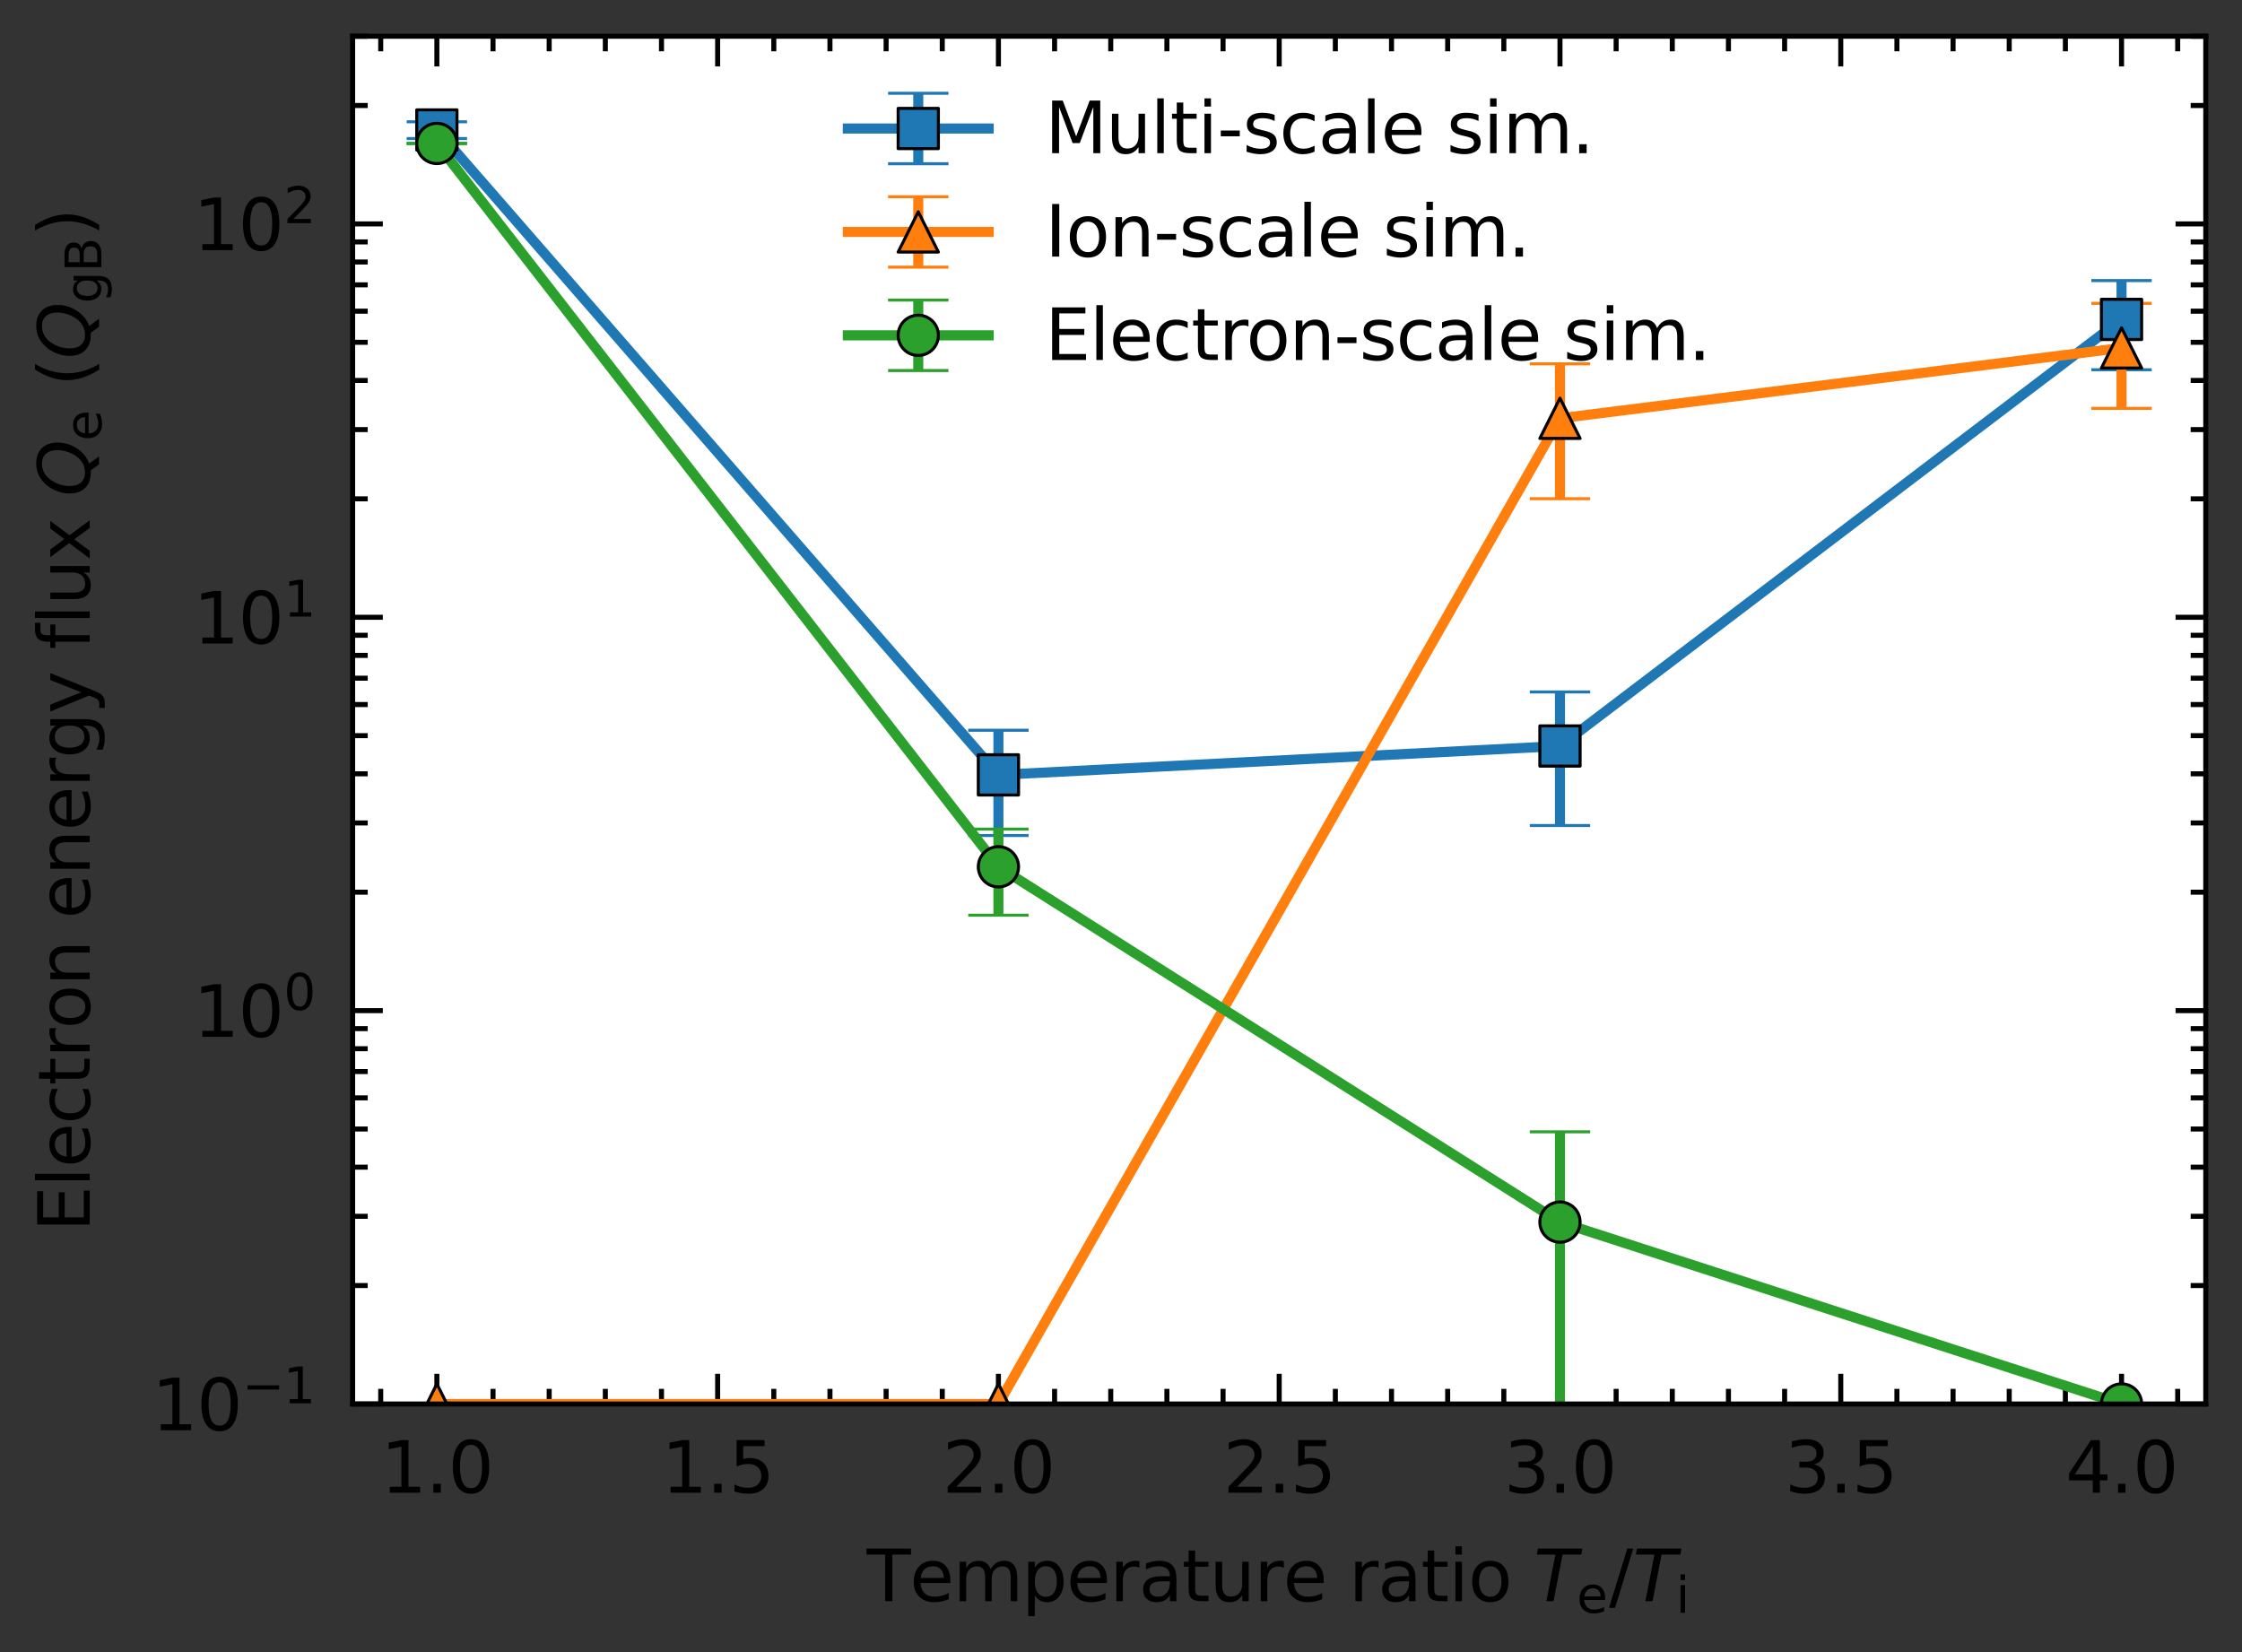 <?xml version="1.0" encoding="utf-8" standalone="no"?>
<!DOCTYPE svg PUBLIC "-//W3C//DTD SVG 1.1//EN"
  "http://www.w3.org/Graphics/SVG/1.1/DTD/svg11.dtd">
<svg xmlns:xlink="http://www.w3.org/1999/xlink" width="222.78pt" height="164.165pt" viewBox="0 0 222.78 164.165" xmlns="http://www.w3.org/2000/svg" version="1.1">
 <rect x="0" y="0" width="222.78" height="164.165" fill="#333333" stroke="none"/>
 <defs>
  <style type="text/css">*{stroke-linejoin: round; stroke-linecap: butt}</style>
 </defs>
 <g id="figure_1">
  <g id="patch_1">
   <path d="M 0 164.165 
L 222.78 164.165 
L 222.78 0 
L 0 0 
L 0 164.165 
z
" style="fill: none"/>
  </g>
  <g id="axes_1">
   <g id="patch_2">
    <path d="M 35.04 139.5 
L 219.18 139.5 
L 219.18 3.6 
L 35.04 3.6 
z
" style="fill: #ffffff"/>
   </g>
   <g id="matplotlib.axis_1">
    <g id="xtick_1">
     <g id="line2d_1">
      <defs>
       <path id="m527b8955ba" d="M 0 0 
L 0 -3 
" style="stroke: #000000; stroke-width: 0.5"/>
      </defs>
      <g>
       <use xlink:href="#m527b8955ba" x="43.41" y="139.5" style="stroke: #000000; stroke-width: 0.5"/>
      </g>
     </g>
     <g id="line2d_2">
      <defs>
       <path id="ma18ec9cc09" d="M 0 0 
L 0 3 
" style="stroke: #000000; stroke-width: 0.5"/>
      </defs>
      <g>
       <use xlink:href="#ma18ec9cc09" x="43.41" y="3.6" style="stroke: #000000; stroke-width: 0.5"/>
      </g>
     </g>
     <g id="text_1">
      <!-- 1.0 -->
      <g transform="translate(37.844 148.319)scale(0.07 -0.07)">
       <defs>
        <path id="DejaVuSans-31" d="M 794 531 
L 1825 531 
L 1825 4091 
L 703 3866 
L 703 4441 
L 1819 4666 
L 2450 4666 
L 2450 531 
L 3481 531 
L 3481 0 
L 794 0 
L 794 531 
z
" transform="scale(0.016)"/>
        <path id="DejaVuSans-2e" d="M 684 794 
L 1344 794 
L 1344 0 
L 684 0 
L 684 794 
z
" transform="scale(0.016)"/>
        <path id="DejaVuSans-30" d="M 2034 4250 
Q 1547 4250 1301 3770 
Q 1056 3291 1056 2328 
Q 1056 1369 1301 889 
Q 1547 409 2034 409 
Q 2525 409 2770 889 
Q 3016 1369 3016 2328 
Q 3016 3291 2770 3770 
Q 2525 4250 2034 4250 
z
M 2034 4750 
Q 2819 4750 3233 4129 
Q 3647 3509 3647 2328 
Q 3647 1150 3233 529 
Q 2819 -91 2034 -91 
Q 1250 -91 836 529 
Q 422 1150 422 2328 
Q 422 3509 836 4129 
Q 1250 4750 2034 4750 
z
" transform="scale(0.016)"/>
       </defs>
       <use xlink:href="#DejaVuSans-31"/>
       <use xlink:href="#DejaVuSans-2e" x="63.623"/>
       <use xlink:href="#DejaVuSans-30" x="95.41"/>
      </g>
     </g>
    </g>
    <g id="xtick_2">
     <g id="line2d_3">
      <g>
       <use xlink:href="#m527b8955ba" x="71.31" y="139.5" style="stroke: #000000; stroke-width: 0.5"/>
      </g>
     </g>
     <g id="line2d_4">
      <g>
       <use xlink:href="#ma18ec9cc09" x="71.31" y="3.6" style="stroke: #000000; stroke-width: 0.5"/>
      </g>
     </g>
     <g id="text_2">
      <!-- 1.5 -->
      <g transform="translate(65.744 148.319)scale(0.07 -0.07)">
       <defs>
        <path id="DejaVuSans-35" d="M 691 4666 
L 3169 4666 
L 3169 4134 
L 1269 4134 
L 1269 2991 
Q 1406 3038 1543 3061 
Q 1681 3084 1819 3084 
Q 2600 3084 3056 2656 
Q 3513 2228 3513 1497 
Q 3513 744 3044 326 
Q 2575 -91 1722 -91 
Q 1428 -91 1123 -41 
Q 819 9 494 109 
L 494 744 
Q 775 591 1075 516 
Q 1375 441 1709 441 
Q 2250 441 2565 725 
Q 2881 1009 2881 1497 
Q 2881 1984 2565 2268 
Q 2250 2553 1709 2553 
Q 1456 2553 1204 2497 
Q 953 2441 691 2322 
L 691 4666 
z
" transform="scale(0.016)"/>
       </defs>
       <use xlink:href="#DejaVuSans-31"/>
       <use xlink:href="#DejaVuSans-2e" x="63.623"/>
       <use xlink:href="#DejaVuSans-35" x="95.41"/>
      </g>
     </g>
    </g>
    <g id="xtick_3">
     <g id="line2d_5">
      <g>
       <use xlink:href="#m527b8955ba" x="99.21" y="139.5" style="stroke: #000000; stroke-width: 0.5"/>
      </g>
     </g>
     <g id="line2d_6">
      <g>
       <use xlink:href="#ma18ec9cc09" x="99.21" y="3.6" style="stroke: #000000; stroke-width: 0.5"/>
      </g>
     </g>
     <g id="text_3">
      <!-- 2.0 -->
      <g transform="translate(93.644 148.319)scale(0.07 -0.07)">
       <defs>
        <path id="DejaVuSans-32" d="M 1228 531 
L 3431 531 
L 3431 0 
L 469 0 
L 469 531 
Q 828 903 1448 1529 
Q 2069 2156 2228 2338 
Q 2531 2678 2651 2914 
Q 2772 3150 2772 3378 
Q 2772 3750 2511 3984 
Q 2250 4219 1831 4219 
Q 1534 4219 1204 4116 
Q 875 4013 500 3803 
L 500 4441 
Q 881 4594 1212 4672 
Q 1544 4750 1819 4750 
Q 2544 4750 2975 4387 
Q 3406 4025 3406 3419 
Q 3406 3131 3298 2873 
Q 3191 2616 2906 2266 
Q 2828 2175 2409 1742 
Q 1991 1309 1228 531 
z
" transform="scale(0.016)"/>
       </defs>
       <use xlink:href="#DejaVuSans-32"/>
       <use xlink:href="#DejaVuSans-2e" x="63.623"/>
       <use xlink:href="#DejaVuSans-30" x="95.41"/>
      </g>
     </g>
    </g>
    <g id="xtick_4">
     <g id="line2d_7">
      <g>
       <use xlink:href="#m527b8955ba" x="127.11" y="139.5" style="stroke: #000000; stroke-width: 0.5"/>
      </g>
     </g>
     <g id="line2d_8">
      <g>
       <use xlink:href="#ma18ec9cc09" x="127.11" y="3.6" style="stroke: #000000; stroke-width: 0.5"/>
      </g>
     </g>
     <g id="text_4">
      <!-- 2.5 -->
      <g transform="translate(121.544 148.319)scale(0.07 -0.07)">
       <use xlink:href="#DejaVuSans-32"/>
       <use xlink:href="#DejaVuSans-2e" x="63.623"/>
       <use xlink:href="#DejaVuSans-35" x="95.41"/>
      </g>
     </g>
    </g>
    <g id="xtick_5">
     <g id="line2d_9">
      <g>
       <use xlink:href="#m527b8955ba" x="155.01" y="139.5" style="stroke: #000000; stroke-width: 0.5"/>
      </g>
     </g>
     <g id="line2d_10">
      <g>
       <use xlink:href="#ma18ec9cc09" x="155.01" y="3.6" style="stroke: #000000; stroke-width: 0.5"/>
      </g>
     </g>
     <g id="text_5">
      <!-- 3.0 -->
      <g transform="translate(149.444 148.319)scale(0.07 -0.07)">
       <defs>
        <path id="DejaVuSans-33" d="M 2597 2516 
Q 3050 2419 3304 2112 
Q 3559 1806 3559 1356 
Q 3559 666 3084 287 
Q 2609 -91 1734 -91 
Q 1441 -91 1130 -33 
Q 819 25 488 141 
L 488 750 
Q 750 597 1062 519 
Q 1375 441 1716 441 
Q 2309 441 2620 675 
Q 2931 909 2931 1356 
Q 2931 1769 2642 2001 
Q 2353 2234 1838 2234 
L 1294 2234 
L 1294 2753 
L 1863 2753 
Q 2328 2753 2575 2939 
Q 2822 3125 2822 3475 
Q 2822 3834 2567 4026 
Q 2313 4219 1838 4219 
Q 1578 4219 1281 4162 
Q 984 4106 628 3988 
L 628 4550 
Q 988 4650 1302 4700 
Q 1616 4750 1894 4750 
Q 2613 4750 3031 4423 
Q 3450 4097 3450 3541 
Q 3450 3153 3228 2886 
Q 3006 2619 2597 2516 
z
" transform="scale(0.016)"/>
       </defs>
       <use xlink:href="#DejaVuSans-33"/>
       <use xlink:href="#DejaVuSans-2e" x="63.623"/>
       <use xlink:href="#DejaVuSans-30" x="95.41"/>
      </g>
     </g>
    </g>
    <g id="xtick_6">
     <g id="line2d_11">
      <g>
       <use xlink:href="#m527b8955ba" x="182.91" y="139.5" style="stroke: #000000; stroke-width: 0.5"/>
      </g>
     </g>
     <g id="line2d_12">
      <g>
       <use xlink:href="#ma18ec9cc09" x="182.91" y="3.6" style="stroke: #000000; stroke-width: 0.5"/>
      </g>
     </g>
     <g id="text_6">
      <!-- 3.5 -->
      <g transform="translate(177.344 148.319)scale(0.07 -0.07)">
       <use xlink:href="#DejaVuSans-33"/>
       <use xlink:href="#DejaVuSans-2e" x="63.623"/>
       <use xlink:href="#DejaVuSans-35" x="95.41"/>
      </g>
     </g>
    </g>
    <g id="xtick_7">
     <g id="line2d_13">
      <g>
       <use xlink:href="#m527b8955ba" x="210.81" y="139.5" style="stroke: #000000; stroke-width: 0.5"/>
      </g>
     </g>
     <g id="line2d_14">
      <g>
       <use xlink:href="#ma18ec9cc09" x="210.81" y="3.6" style="stroke: #000000; stroke-width: 0.5"/>
      </g>
     </g>
     <g id="text_7">
      <!-- 4.0 -->
      <g transform="translate(205.244 148.319)scale(0.07 -0.07)">
       <defs>
        <path id="DejaVuSans-34" d="M 2419 4116 
L 825 1625 
L 2419 1625 
L 2419 4116 
z
M 2253 4666 
L 3047 4666 
L 3047 1625 
L 3713 1625 
L 3713 1100 
L 3047 1100 
L 3047 0 
L 2419 0 
L 2419 1100 
L 313 1100 
L 313 1709 
L 2253 4666 
z
" transform="scale(0.016)"/>
       </defs>
       <use xlink:href="#DejaVuSans-34"/>
       <use xlink:href="#DejaVuSans-2e" x="63.623"/>
       <use xlink:href="#DejaVuSans-30" x="95.41"/>
      </g>
     </g>
    </g>
    <g id="xtick_8">
     <g id="line2d_15">
      <defs>
       <path id="mf76cd9f31a" d="M 0 0 
L 0 -1.5 
" style="stroke: #000000; stroke-width: 0.5"/>
      </defs>
      <g>
       <use xlink:href="#mf76cd9f31a" x="37.83" y="139.5" style="stroke: #000000; stroke-width: 0.5"/>
      </g>
     </g>
     <g id="line2d_16">
      <defs>
       <path id="m837644340d" d="M 0 0 
L 0 1.5 
" style="stroke: #000000; stroke-width: 0.5"/>
      </defs>
      <g>
       <use xlink:href="#m837644340d" x="37.83" y="3.6" style="stroke: #000000; stroke-width: 0.5"/>
      </g>
     </g>
    </g>
    <g id="xtick_9">
     <g id="line2d_17">
      <g>
       <use xlink:href="#mf76cd9f31a" x="48.99" y="139.5" style="stroke: #000000; stroke-width: 0.5"/>
      </g>
     </g>
     <g id="line2d_18">
      <g>
       <use xlink:href="#m837644340d" x="48.99" y="3.6" style="stroke: #000000; stroke-width: 0.5"/>
      </g>
     </g>
    </g>
    <g id="xtick_10">
     <g id="line2d_19">
      <g>
       <use xlink:href="#mf76cd9f31a" x="54.57" y="139.5" style="stroke: #000000; stroke-width: 0.5"/>
      </g>
     </g>
     <g id="line2d_20">
      <g>
       <use xlink:href="#m837644340d" x="54.57" y="3.6" style="stroke: #000000; stroke-width: 0.5"/>
      </g>
     </g>
    </g>
    <g id="xtick_11">
     <g id="line2d_21">
      <g>
       <use xlink:href="#mf76cd9f31a" x="60.15" y="139.5" style="stroke: #000000; stroke-width: 0.5"/>
      </g>
     </g>
     <g id="line2d_22">
      <g>
       <use xlink:href="#m837644340d" x="60.15" y="3.6" style="stroke: #000000; stroke-width: 0.5"/>
      </g>
     </g>
    </g>
    <g id="xtick_12">
     <g id="line2d_23">
      <g>
       <use xlink:href="#mf76cd9f31a" x="65.73" y="139.5" style="stroke: #000000; stroke-width: 0.5"/>
      </g>
     </g>
     <g id="line2d_24">
      <g>
       <use xlink:href="#m837644340d" x="65.73" y="3.6" style="stroke: #000000; stroke-width: 0.5"/>
      </g>
     </g>
    </g>
    <g id="xtick_13">
     <g id="line2d_25">
      <g>
       <use xlink:href="#mf76cd9f31a" x="76.89" y="139.5" style="stroke: #000000; stroke-width: 0.5"/>
      </g>
     </g>
     <g id="line2d_26">
      <g>
       <use xlink:href="#m837644340d" x="76.89" y="3.6" style="stroke: #000000; stroke-width: 0.5"/>
      </g>
     </g>
    </g>
    <g id="xtick_14">
     <g id="line2d_27">
      <g>
       <use xlink:href="#mf76cd9f31a" x="82.47" y="139.5" style="stroke: #000000; stroke-width: 0.5"/>
      </g>
     </g>
     <g id="line2d_28">
      <g>
       <use xlink:href="#m837644340d" x="82.47" y="3.6" style="stroke: #000000; stroke-width: 0.5"/>
      </g>
     </g>
    </g>
    <g id="xtick_15">
     <g id="line2d_29">
      <g>
       <use xlink:href="#mf76cd9f31a" x="88.05" y="139.5" style="stroke: #000000; stroke-width: 0.5"/>
      </g>
     </g>
     <g id="line2d_30">
      <g>
       <use xlink:href="#m837644340d" x="88.05" y="3.6" style="stroke: #000000; stroke-width: 0.5"/>
      </g>
     </g>
    </g>
    <g id="xtick_16">
     <g id="line2d_31">
      <g>
       <use xlink:href="#mf76cd9f31a" x="93.63" y="139.5" style="stroke: #000000; stroke-width: 0.5"/>
      </g>
     </g>
     <g id="line2d_32">
      <g>
       <use xlink:href="#m837644340d" x="93.63" y="3.6" style="stroke: #000000; stroke-width: 0.5"/>
      </g>
     </g>
    </g>
    <g id="xtick_17">
     <g id="line2d_33">
      <g>
       <use xlink:href="#mf76cd9f31a" x="104.79" y="139.5" style="stroke: #000000; stroke-width: 0.5"/>
      </g>
     </g>
     <g id="line2d_34">
      <g>
       <use xlink:href="#m837644340d" x="104.79" y="3.6" style="stroke: #000000; stroke-width: 0.5"/>
      </g>
     </g>
    </g>
    <g id="xtick_18">
     <g id="line2d_35">
      <g>
       <use xlink:href="#mf76cd9f31a" x="110.37" y="139.5" style="stroke: #000000; stroke-width: 0.5"/>
      </g>
     </g>
     <g id="line2d_36">
      <g>
       <use xlink:href="#m837644340d" x="110.37" y="3.6" style="stroke: #000000; stroke-width: 0.5"/>
      </g>
     </g>
    </g>
    <g id="xtick_19">
     <g id="line2d_37">
      <g>
       <use xlink:href="#mf76cd9f31a" x="115.95" y="139.5" style="stroke: #000000; stroke-width: 0.5"/>
      </g>
     </g>
     <g id="line2d_38">
      <g>
       <use xlink:href="#m837644340d" x="115.95" y="3.6" style="stroke: #000000; stroke-width: 0.5"/>
      </g>
     </g>
    </g>
    <g id="xtick_20">
     <g id="line2d_39">
      <g>
       <use xlink:href="#mf76cd9f31a" x="121.53" y="139.5" style="stroke: #000000; stroke-width: 0.5"/>
      </g>
     </g>
     <g id="line2d_40">
      <g>
       <use xlink:href="#m837644340d" x="121.53" y="3.6" style="stroke: #000000; stroke-width: 0.5"/>
      </g>
     </g>
    </g>
    <g id="xtick_21">
     <g id="line2d_41">
      <g>
       <use xlink:href="#mf76cd9f31a" x="132.69" y="139.5" style="stroke: #000000; stroke-width: 0.5"/>
      </g>
     </g>
     <g id="line2d_42">
      <g>
       <use xlink:href="#m837644340d" x="132.69" y="3.6" style="stroke: #000000; stroke-width: 0.5"/>
      </g>
     </g>
    </g>
    <g id="xtick_22">
     <g id="line2d_43">
      <g>
       <use xlink:href="#mf76cd9f31a" x="138.27" y="139.5" style="stroke: #000000; stroke-width: 0.5"/>
      </g>
     </g>
     <g id="line2d_44">
      <g>
       <use xlink:href="#m837644340d" x="138.27" y="3.6" style="stroke: #000000; stroke-width: 0.5"/>
      </g>
     </g>
    </g>
    <g id="xtick_23">
     <g id="line2d_45">
      <g>
       <use xlink:href="#mf76cd9f31a" x="143.85" y="139.5" style="stroke: #000000; stroke-width: 0.5"/>
      </g>
     </g>
     <g id="line2d_46">
      <g>
       <use xlink:href="#m837644340d" x="143.85" y="3.6" style="stroke: #000000; stroke-width: 0.5"/>
      </g>
     </g>
    </g>
    <g id="xtick_24">
     <g id="line2d_47">
      <g>
       <use xlink:href="#mf76cd9f31a" x="149.43" y="139.5" style="stroke: #000000; stroke-width: 0.5"/>
      </g>
     </g>
     <g id="line2d_48">
      <g>
       <use xlink:href="#m837644340d" x="149.43" y="3.6" style="stroke: #000000; stroke-width: 0.5"/>
      </g>
     </g>
    </g>
    <g id="xtick_25">
     <g id="line2d_49">
      <g>
       <use xlink:href="#mf76cd9f31a" x="160.59" y="139.5" style="stroke: #000000; stroke-width: 0.5"/>
      </g>
     </g>
     <g id="line2d_50">
      <g>
       <use xlink:href="#m837644340d" x="160.59" y="3.6" style="stroke: #000000; stroke-width: 0.5"/>
      </g>
     </g>
    </g>
    <g id="xtick_26">
     <g id="line2d_51">
      <g>
       <use xlink:href="#mf76cd9f31a" x="166.17" y="139.5" style="stroke: #000000; stroke-width: 0.5"/>
      </g>
     </g>
     <g id="line2d_52">
      <g>
       <use xlink:href="#m837644340d" x="166.17" y="3.6" style="stroke: #000000; stroke-width: 0.5"/>
      </g>
     </g>
    </g>
    <g id="xtick_27">
     <g id="line2d_53">
      <g>
       <use xlink:href="#mf76cd9f31a" x="171.75" y="139.5" style="stroke: #000000; stroke-width: 0.5"/>
      </g>
     </g>
     <g id="line2d_54">
      <g>
       <use xlink:href="#m837644340d" x="171.75" y="3.6" style="stroke: #000000; stroke-width: 0.5"/>
      </g>
     </g>
    </g>
    <g id="xtick_28">
     <g id="line2d_55">
      <g>
       <use xlink:href="#mf76cd9f31a" x="177.33" y="139.5" style="stroke: #000000; stroke-width: 0.5"/>
      </g>
     </g>
     <g id="line2d_56">
      <g>
       <use xlink:href="#m837644340d" x="177.33" y="3.6" style="stroke: #000000; stroke-width: 0.5"/>
      </g>
     </g>
    </g>
    <g id="xtick_29">
     <g id="line2d_57">
      <g>
       <use xlink:href="#mf76cd9f31a" x="188.49" y="139.5" style="stroke: #000000; stroke-width: 0.5"/>
      </g>
     </g>
     <g id="line2d_58">
      <g>
       <use xlink:href="#m837644340d" x="188.49" y="3.6" style="stroke: #000000; stroke-width: 0.5"/>
      </g>
     </g>
    </g>
    <g id="xtick_30">
     <g id="line2d_59">
      <g>
       <use xlink:href="#mf76cd9f31a" x="194.07" y="139.5" style="stroke: #000000; stroke-width: 0.5"/>
      </g>
     </g>
     <g id="line2d_60">
      <g>
       <use xlink:href="#m837644340d" x="194.07" y="3.6" style="stroke: #000000; stroke-width: 0.5"/>
      </g>
     </g>
    </g>
    <g id="xtick_31">
     <g id="line2d_61">
      <g>
       <use xlink:href="#mf76cd9f31a" x="199.65" y="139.5" style="stroke: #000000; stroke-width: 0.5"/>
      </g>
     </g>
     <g id="line2d_62">
      <g>
       <use xlink:href="#m837644340d" x="199.65" y="3.6" style="stroke: #000000; stroke-width: 0.5"/>
      </g>
     </g>
    </g>
    <g id="xtick_32">
     <g id="line2d_63">
      <g>
       <use xlink:href="#mf76cd9f31a" x="205.23" y="139.5" style="stroke: #000000; stroke-width: 0.5"/>
      </g>
     </g>
     <g id="line2d_64">
      <g>
       <use xlink:href="#m837644340d" x="205.23" y="3.6" style="stroke: #000000; stroke-width: 0.5"/>
      </g>
     </g>
    </g>
    <g id="xtick_33">
     <g id="line2d_65">
      <g>
       <use xlink:href="#mf76cd9f31a" x="216.39" y="139.5" style="stroke: #000000; stroke-width: 0.5"/>
      </g>
     </g>
     <g id="line2d_66">
      <g>
       <use xlink:href="#m837644340d" x="216.39" y="3.6" style="stroke: #000000; stroke-width: 0.5"/>
      </g>
     </g>
    </g>
    <g id="text_8">
     <!-- Temperature ratio $T_\mathrm{e}/T_\mathrm{i}$ -->
     <g transform="translate(86.125 159.095)scale(0.07 -0.07)">
      <defs>
       <path id="DejaVuSans-54" d="M -19 4666 
L 3928 4666 
L 3928 4134 
L 2272 4134 
L 2272 0 
L 1638 0 
L 1638 4134 
L -19 4134 
L -19 4666 
z
" transform="scale(0.016)"/>
       <path id="DejaVuSans-65" d="M 3597 1894 
L 3597 1613 
L 953 1613 
Q 991 1019 1311 708 
Q 1631 397 2203 397 
Q 2534 397 2845 478 
Q 3156 559 3463 722 
L 3463 178 
Q 3153 47 2828 -22 
Q 2503 -91 2169 -91 
Q 1331 -91 842 396 
Q 353 884 353 1716 
Q 353 2575 817 3079 
Q 1281 3584 2069 3584 
Q 2775 3584 3186 3129 
Q 3597 2675 3597 1894 
z
M 3022 2063 
Q 3016 2534 2758 2815 
Q 2500 3097 2075 3097 
Q 1594 3097 1305 2825 
Q 1016 2553 972 2059 
L 3022 2063 
z
" transform="scale(0.016)"/>
       <path id="DejaVuSans-6d" d="M 3328 2828 
Q 3544 3216 3844 3400 
Q 4144 3584 4550 3584 
Q 5097 3584 5394 3201 
Q 5691 2819 5691 2113 
L 5691 0 
L 5113 0 
L 5113 2094 
Q 5113 2597 4934 2840 
Q 4756 3084 4391 3084 
Q 3944 3084 3684 2787 
Q 3425 2491 3425 1978 
L 3425 0 
L 2847 0 
L 2847 2094 
Q 2847 2600 2669 2842 
Q 2491 3084 2119 3084 
Q 1678 3084 1418 2786 
Q 1159 2488 1159 1978 
L 1159 0 
L 581 0 
L 581 3500 
L 1159 3500 
L 1159 2956 
Q 1356 3278 1631 3431 
Q 1906 3584 2284 3584 
Q 2666 3584 2933 3390 
Q 3200 3197 3328 2828 
z
" transform="scale(0.016)"/>
       <path id="DejaVuSans-70" d="M 1159 525 
L 1159 -1331 
L 581 -1331 
L 581 3500 
L 1159 3500 
L 1159 2969 
Q 1341 3281 1617 3432 
Q 1894 3584 2278 3584 
Q 2916 3584 3314 3078 
Q 3713 2572 3713 1747 
Q 3713 922 3314 415 
Q 2916 -91 2278 -91 
Q 1894 -91 1617 61 
Q 1341 213 1159 525 
z
M 3116 1747 
Q 3116 2381 2855 2742 
Q 2594 3103 2138 3103 
Q 1681 3103 1420 2742 
Q 1159 2381 1159 1747 
Q 1159 1113 1420 752 
Q 1681 391 2138 391 
Q 2594 391 2855 752 
Q 3116 1113 3116 1747 
z
" transform="scale(0.016)"/>
       <path id="DejaVuSans-72" d="M 2631 2963 
Q 2534 3019 2420 3045 
Q 2306 3072 2169 3072 
Q 1681 3072 1420 2755 
Q 1159 2438 1159 1844 
L 1159 0 
L 581 0 
L 581 3500 
L 1159 3500 
L 1159 2956 
Q 1341 3275 1631 3429 
Q 1922 3584 2338 3584 
Q 2397 3584 2469 3576 
Q 2541 3569 2628 3553 
L 2631 2963 
z
" transform="scale(0.016)"/>
       <path id="DejaVuSans-61" d="M 2194 1759 
Q 1497 1759 1228 1600 
Q 959 1441 959 1056 
Q 959 750 1161 570 
Q 1363 391 1709 391 
Q 2188 391 2477 730 
Q 2766 1069 2766 1631 
L 2766 1759 
L 2194 1759 
z
M 3341 1997 
L 3341 0 
L 2766 0 
L 2766 531 
Q 2569 213 2275 61 
Q 1981 -91 1556 -91 
Q 1019 -91 701 211 
Q 384 513 384 1019 
Q 384 1609 779 1909 
Q 1175 2209 1959 2209 
L 2766 2209 
L 2766 2266 
Q 2766 2663 2505 2880 
Q 2244 3097 1772 3097 
Q 1472 3097 1187 3025 
Q 903 2953 641 2809 
L 641 3341 
Q 956 3463 1253 3523 
Q 1550 3584 1831 3584 
Q 2591 3584 2966 3190 
Q 3341 2797 3341 1997 
z
" transform="scale(0.016)"/>
       <path id="DejaVuSans-74" d="M 1172 4494 
L 1172 3500 
L 2356 3500 
L 2356 3053 
L 1172 3053 
L 1172 1153 
Q 1172 725 1289 603 
Q 1406 481 1766 481 
L 2356 481 
L 2356 0 
L 1766 0 
Q 1100 0 847 248 
Q 594 497 594 1153 
L 594 3053 
L 172 3053 
L 172 3500 
L 594 3500 
L 594 4494 
L 1172 4494 
z
" transform="scale(0.016)"/>
       <path id="DejaVuSans-75" d="M 544 1381 
L 544 3500 
L 1119 3500 
L 1119 1403 
Q 1119 906 1312 657 
Q 1506 409 1894 409 
Q 2359 409 2629 706 
Q 2900 1003 2900 1516 
L 2900 3500 
L 3475 3500 
L 3475 0 
L 2900 0 
L 2900 538 
Q 2691 219 2414 64 
Q 2138 -91 1772 -91 
Q 1169 -91 856 284 
Q 544 659 544 1381 
z
M 1991 3584 
L 1991 3584 
z
" transform="scale(0.016)"/>
       <path id="DejaVuSans-20" transform="scale(0.016)"/>
       <path id="DejaVuSans-69" d="M 603 3500 
L 1178 3500 
L 1178 0 
L 603 0 
L 603 3500 
z
M 603 4863 
L 1178 4863 
L 1178 4134 
L 603 4134 
L 603 4863 
z
" transform="scale(0.016)"/>
       <path id="DejaVuSans-6f" d="M 1959 3097 
Q 1497 3097 1228 2736 
Q 959 2375 959 1747 
Q 959 1119 1226 758 
Q 1494 397 1959 397 
Q 2419 397 2687 759 
Q 2956 1122 2956 1747 
Q 2956 2369 2687 2733 
Q 2419 3097 1959 3097 
z
M 1959 3584 
Q 2709 3584 3137 3096 
Q 3566 2609 3566 1747 
Q 3566 888 3137 398 
Q 2709 -91 1959 -91 
Q 1206 -91 779 398 
Q 353 888 353 1747 
Q 353 2609 779 3096 
Q 1206 3584 1959 3584 
z
" transform="scale(0.016)"/>
       <path id="DejaVuSans-Oblique-54" d="M 378 4666 
L 4325 4666 
L 4225 4134 
L 2559 4134 
L 1759 0 
L 1125 0 
L 1925 4134 
L 275 4134 
L 378 4666 
z
" transform="scale(0.016)"/>
       <path id="DejaVuSans-2f" d="M 1625 4666 
L 2156 4666 
L 531 -594 
L 0 -594 
L 1625 4666 
z
" transform="scale(0.016)"/>
      </defs>
      <use xlink:href="#DejaVuSans-54" transform="translate(0 0.016)"/>
      <use xlink:href="#DejaVuSans-65" transform="translate(61.084 0.016)"/>
      <use xlink:href="#DejaVuSans-6d" transform="translate(122.607 0.016)"/>
      <use xlink:href="#DejaVuSans-70" transform="translate(220.02 0.016)"/>
      <use xlink:href="#DejaVuSans-65" transform="translate(283.496 0.016)"/>
      <use xlink:href="#DejaVuSans-72" transform="translate(345.02 0.016)"/>
      <use xlink:href="#DejaVuSans-61" transform="translate(386.133 0.016)"/>
      <use xlink:href="#DejaVuSans-74" transform="translate(447.412 0.016)"/>
      <use xlink:href="#DejaVuSans-75" transform="translate(486.621 0.016)"/>
      <use xlink:href="#DejaVuSans-72" transform="translate(550 0.016)"/>
      <use xlink:href="#DejaVuSans-65" transform="translate(591.113 0.016)"/>
      <use xlink:href="#DejaVuSans-20" transform="translate(652.637 0.016)"/>
      <use xlink:href="#DejaVuSans-72" transform="translate(684.424 0.016)"/>
      <use xlink:href="#DejaVuSans-61" transform="translate(725.537 0.016)"/>
      <use xlink:href="#DejaVuSans-74" transform="translate(786.816 0.016)"/>
      <use xlink:href="#DejaVuSans-69" transform="translate(826.025 0.016)"/>
      <use xlink:href="#DejaVuSans-6f" transform="translate(853.809 0.016)"/>
      <use xlink:href="#DejaVuSans-20" transform="translate(914.99 0.016)"/>
      <use xlink:href="#DejaVuSans-Oblique-54" transform="translate(946.777 0.016)"/>
      <use xlink:href="#DejaVuSans-65" transform="translate(1007.861 -16.391)scale(0.7)"/>
      <use xlink:href="#DejaVuSans-2f" transform="translate(1053.662 0.016)"/>
      <use xlink:href="#DejaVuSans-Oblique-54" transform="translate(1087.354 0.016)"/>
      <use xlink:href="#DejaVuSans-69" transform="translate(1148.438 -16.391)scale(0.7)"/>
     </g>
    </g>
   </g>
   <g id="matplotlib.axis_2">
    <g id="ytick_1">
     <g id="line2d_67">
      <defs>
       <path id="mcb83f7a525" d="M 0 0 
L 3 0 
" style="stroke: #000000; stroke-width: 0.5"/>
      </defs>
      <g>
       <use xlink:href="#mcb83f7a525" x="35.04" y="139.5" style="stroke: #000000; stroke-width: 0.5"/>
      </g>
     </g>
     <g id="line2d_68">
      <defs>
       <path id="m81a81100c9" d="M 0 0 
L -3 0 
" style="stroke: #000000; stroke-width: 0.5"/>
      </defs>
      <g>
       <use xlink:href="#m81a81100c9" x="219.18" y="139.5" style="stroke: #000000; stroke-width: 0.5"/>
      </g>
     </g>
     <g id="text_9">
      <!-- $\mathdefault{10^{-1}}$ -->
      <g transform="translate(15.09 142.159)scale(0.07 -0.07)">
       <defs>
        <path id="DejaVuSans-2212" d="M 678 2272 
L 4684 2272 
L 4684 1741 
L 678 1741 
L 678 2272 
z
" transform="scale(0.016)"/>
       </defs>
       <use xlink:href="#DejaVuSans-31" transform="translate(0 0.684)"/>
       <use xlink:href="#DejaVuSans-30" transform="translate(63.623 0.684)"/>
       <use xlink:href="#DejaVuSans-2212" transform="translate(128.203 38.966)scale(0.7)"/>
       <use xlink:href="#DejaVuSans-31" transform="translate(186.855 38.966)scale(0.7)"/>
      </g>
     </g>
    </g>
    <g id="ytick_2">
     <g id="line2d_69">
      <g>
       <use xlink:href="#mcb83f7a525" x="35.04" y="100.416" style="stroke: #000000; stroke-width: 0.5"/>
      </g>
     </g>
     <g id="line2d_70">
      <g>
       <use xlink:href="#m81a81100c9" x="219.18" y="100.416" style="stroke: #000000; stroke-width: 0.5"/>
      </g>
     </g>
     <g id="text_10">
      <!-- $\mathdefault{10^{0}}$ -->
      <g transform="translate(19.22 103.075)scale(0.07 -0.07)">
       <use xlink:href="#DejaVuSans-31" transform="translate(0 0.766)"/>
       <use xlink:href="#DejaVuSans-30" transform="translate(63.623 0.766)"/>
       <use xlink:href="#DejaVuSans-30" transform="translate(128.203 39.047)scale(0.7)"/>
      </g>
     </g>
    </g>
    <g id="ytick_3">
     <g id="line2d_71">
      <g>
       <use xlink:href="#mcb83f7a525" x="35.04" y="61.332" style="stroke: #000000; stroke-width: 0.5"/>
      </g>
     </g>
     <g id="line2d_72">
      <g>
       <use xlink:href="#m81a81100c9" x="219.18" y="61.332" style="stroke: #000000; stroke-width: 0.5"/>
      </g>
     </g>
     <g id="text_11">
      <!-- $\mathdefault{10^{1}}$ -->
      <g transform="translate(19.22 63.991)scale(0.07 -0.07)">
       <use xlink:href="#DejaVuSans-31" transform="translate(0 0.684)"/>
       <use xlink:href="#DejaVuSans-30" transform="translate(63.623 0.684)"/>
       <use xlink:href="#DejaVuSans-31" transform="translate(128.203 38.966)scale(0.7)"/>
      </g>
     </g>
    </g>
    <g id="ytick_4">
     <g id="line2d_73">
      <g>
       <use xlink:href="#mcb83f7a525" x="35.04" y="22.248" style="stroke: #000000; stroke-width: 0.5"/>
      </g>
     </g>
     <g id="line2d_74">
      <g>
       <use xlink:href="#m81a81100c9" x="219.18" y="22.248" style="stroke: #000000; stroke-width: 0.5"/>
      </g>
     </g>
     <g id="text_12">
      <!-- $\mathdefault{10^{2}}$ -->
      <g transform="translate(19.22 24.907)scale(0.07 -0.07)">
       <use xlink:href="#DejaVuSans-31" transform="translate(0 0.766)"/>
       <use xlink:href="#DejaVuSans-30" transform="translate(63.623 0.766)"/>
       <use xlink:href="#DejaVuSans-32" transform="translate(128.203 39.047)scale(0.7)"/>
      </g>
     </g>
    </g>
    <g id="ytick_5">
     <g id="line2d_75">
      <defs>
       <path id="m0714be6121" d="M 0 0 
L 1.5 0 
" style="stroke: #000000; stroke-width: 0.5"/>
      </defs>
      <g>
       <use xlink:href="#m0714be6121" x="35.04" y="127.735" style="stroke: #000000; stroke-width: 0.5"/>
      </g>
     </g>
     <g id="line2d_76">
      <defs>
       <path id="m7737263130" d="M 0 0 
L -1.5 0 
" style="stroke: #000000; stroke-width: 0.5"/>
      </defs>
      <g>
       <use xlink:href="#m7737263130" x="219.18" y="127.735" style="stroke: #000000; stroke-width: 0.5"/>
      </g>
     </g>
    </g>
    <g id="ytick_6">
     <g id="line2d_77">
      <g>
       <use xlink:href="#m0714be6121" x="35.04" y="120.852" style="stroke: #000000; stroke-width: 0.5"/>
      </g>
     </g>
     <g id="line2d_78">
      <g>
       <use xlink:href="#m7737263130" x="219.18" y="120.852" style="stroke: #000000; stroke-width: 0.5"/>
      </g>
     </g>
    </g>
    <g id="ytick_7">
     <g id="line2d_79">
      <g>
       <use xlink:href="#m0714be6121" x="35.04" y="115.969" style="stroke: #000000; stroke-width: 0.5"/>
      </g>
     </g>
     <g id="line2d_80">
      <g>
       <use xlink:href="#m7737263130" x="219.18" y="115.969" style="stroke: #000000; stroke-width: 0.5"/>
      </g>
     </g>
    </g>
    <g id="ytick_8">
     <g id="line2d_81">
      <g>
       <use xlink:href="#m0714be6121" x="35.04" y="112.181" style="stroke: #000000; stroke-width: 0.5"/>
      </g>
     </g>
     <g id="line2d_82">
      <g>
       <use xlink:href="#m7737263130" x="219.18" y="112.181" style="stroke: #000000; stroke-width: 0.5"/>
      </g>
     </g>
    </g>
    <g id="ytick_9">
     <g id="line2d_83">
      <g>
       <use xlink:href="#m0714be6121" x="35.04" y="109.087" style="stroke: #000000; stroke-width: 0.5"/>
      </g>
     </g>
     <g id="line2d_84">
      <g>
       <use xlink:href="#m7737263130" x="219.18" y="109.087" style="stroke: #000000; stroke-width: 0.5"/>
      </g>
     </g>
    </g>
    <g id="ytick_10">
     <g id="line2d_85">
      <g>
       <use xlink:href="#m0714be6121" x="35.04" y="106.47" style="stroke: #000000; stroke-width: 0.5"/>
      </g>
     </g>
     <g id="line2d_86">
      <g>
       <use xlink:href="#m7737263130" x="219.18" y="106.47" style="stroke: #000000; stroke-width: 0.5"/>
      </g>
     </g>
    </g>
    <g id="ytick_11">
     <g id="line2d_87">
      <g>
       <use xlink:href="#m0714be6121" x="35.04" y="104.204" style="stroke: #000000; stroke-width: 0.5"/>
      </g>
     </g>
     <g id="line2d_88">
      <g>
       <use xlink:href="#m7737263130" x="219.18" y="104.204" style="stroke: #000000; stroke-width: 0.5"/>
      </g>
     </g>
    </g>
    <g id="ytick_12">
     <g id="line2d_89">
      <g>
       <use xlink:href="#m0714be6121" x="35.04" y="102.204" style="stroke: #000000; stroke-width: 0.5"/>
      </g>
     </g>
     <g id="line2d_90">
      <g>
       <use xlink:href="#m7737263130" x="219.18" y="102.204" style="stroke: #000000; stroke-width: 0.5"/>
      </g>
     </g>
    </g>
    <g id="ytick_13">
     <g id="line2d_91">
      <g>
       <use xlink:href="#m0714be6121" x="35.04" y="88.65" style="stroke: #000000; stroke-width: 0.5"/>
      </g>
     </g>
     <g id="line2d_92">
      <g>
       <use xlink:href="#m7737263130" x="219.18" y="88.65" style="stroke: #000000; stroke-width: 0.5"/>
      </g>
     </g>
    </g>
    <g id="ytick_14">
     <g id="line2d_93">
      <g>
       <use xlink:href="#m0714be6121" x="35.04" y="81.768" style="stroke: #000000; stroke-width: 0.5"/>
      </g>
     </g>
     <g id="line2d_94">
      <g>
       <use xlink:href="#m7737263130" x="219.18" y="81.768" style="stroke: #000000; stroke-width: 0.5"/>
      </g>
     </g>
    </g>
    <g id="ytick_15">
     <g id="line2d_95">
      <g>
       <use xlink:href="#m0714be6121" x="35.04" y="76.885" style="stroke: #000000; stroke-width: 0.5"/>
      </g>
     </g>
     <g id="line2d_96">
      <g>
       <use xlink:href="#m7737263130" x="219.18" y="76.885" style="stroke: #000000; stroke-width: 0.5"/>
      </g>
     </g>
    </g>
    <g id="ytick_16">
     <g id="line2d_97">
      <g>
       <use xlink:href="#m0714be6121" x="35.04" y="73.097" style="stroke: #000000; stroke-width: 0.5"/>
      </g>
     </g>
     <g id="line2d_98">
      <g>
       <use xlink:href="#m7737263130" x="219.18" y="73.097" style="stroke: #000000; stroke-width: 0.5"/>
      </g>
     </g>
    </g>
    <g id="ytick_17">
     <g id="line2d_99">
      <g>
       <use xlink:href="#m0714be6121" x="35.04" y="70.003" style="stroke: #000000; stroke-width: 0.5"/>
      </g>
     </g>
     <g id="line2d_100">
      <g>
       <use xlink:href="#m7737263130" x="219.18" y="70.003" style="stroke: #000000; stroke-width: 0.5"/>
      </g>
     </g>
    </g>
    <g id="ytick_18">
     <g id="line2d_101">
      <g>
       <use xlink:href="#m0714be6121" x="35.04" y="67.386" style="stroke: #000000; stroke-width: 0.5"/>
      </g>
     </g>
     <g id="line2d_102">
      <g>
       <use xlink:href="#m7737263130" x="219.18" y="67.386" style="stroke: #000000; stroke-width: 0.5"/>
      </g>
     </g>
    </g>
    <g id="ytick_19">
     <g id="line2d_103">
      <g>
       <use xlink:href="#m0714be6121" x="35.04" y="65.12" style="stroke: #000000; stroke-width: 0.5"/>
      </g>
     </g>
     <g id="line2d_104">
      <g>
       <use xlink:href="#m7737263130" x="219.18" y="65.12" style="stroke: #000000; stroke-width: 0.5"/>
      </g>
     </g>
    </g>
    <g id="ytick_20">
     <g id="line2d_105">
      <g>
       <use xlink:href="#m0714be6121" x="35.04" y="63.12" style="stroke: #000000; stroke-width: 0.5"/>
      </g>
     </g>
     <g id="line2d_106">
      <g>
       <use xlink:href="#m7737263130" x="219.18" y="63.12" style="stroke: #000000; stroke-width: 0.5"/>
      </g>
     </g>
    </g>
    <g id="ytick_21">
     <g id="line2d_107">
      <g>
       <use xlink:href="#m0714be6121" x="35.04" y="49.566" style="stroke: #000000; stroke-width: 0.5"/>
      </g>
     </g>
     <g id="line2d_108">
      <g>
       <use xlink:href="#m7737263130" x="219.18" y="49.566" style="stroke: #000000; stroke-width: 0.5"/>
      </g>
     </g>
    </g>
    <g id="ytick_22">
     <g id="line2d_109">
      <g>
       <use xlink:href="#m0714be6121" x="35.04" y="42.684" style="stroke: #000000; stroke-width: 0.5"/>
      </g>
     </g>
     <g id="line2d_110">
      <g>
       <use xlink:href="#m7737263130" x="219.18" y="42.684" style="stroke: #000000; stroke-width: 0.5"/>
      </g>
     </g>
    </g>
    <g id="ytick_23">
     <g id="line2d_111">
      <g>
       <use xlink:href="#m0714be6121" x="35.04" y="37.801" style="stroke: #000000; stroke-width: 0.5"/>
      </g>
     </g>
     <g id="line2d_112">
      <g>
       <use xlink:href="#m7737263130" x="219.18" y="37.801" style="stroke: #000000; stroke-width: 0.5"/>
      </g>
     </g>
    </g>
    <g id="ytick_24">
     <g id="line2d_113">
      <g>
       <use xlink:href="#m0714be6121" x="35.04" y="34.013" style="stroke: #000000; stroke-width: 0.5"/>
      </g>
     </g>
     <g id="line2d_114">
      <g>
       <use xlink:href="#m7737263130" x="219.18" y="34.013" style="stroke: #000000; stroke-width: 0.5"/>
      </g>
     </g>
    </g>
    <g id="ytick_25">
     <g id="line2d_115">
      <g>
       <use xlink:href="#m0714be6121" x="35.04" y="30.919" style="stroke: #000000; stroke-width: 0.5"/>
      </g>
     </g>
     <g id="line2d_116">
      <g>
       <use xlink:href="#m7737263130" x="219.18" y="30.919" style="stroke: #000000; stroke-width: 0.5"/>
      </g>
     </g>
    </g>
    <g id="ytick_26">
     <g id="line2d_117">
      <g>
       <use xlink:href="#m0714be6121" x="35.04" y="28.302" style="stroke: #000000; stroke-width: 0.5"/>
      </g>
     </g>
     <g id="line2d_118">
      <g>
       <use xlink:href="#m7737263130" x="219.18" y="28.302" style="stroke: #000000; stroke-width: 0.5"/>
      </g>
     </g>
    </g>
    <g id="ytick_27">
     <g id="line2d_119">
      <g>
       <use xlink:href="#m0714be6121" x="35.04" y="26.035" style="stroke: #000000; stroke-width: 0.5"/>
      </g>
     </g>
     <g id="line2d_120">
      <g>
       <use xlink:href="#m7737263130" x="219.18" y="26.035" style="stroke: #000000; stroke-width: 0.5"/>
      </g>
     </g>
    </g>
    <g id="ytick_28">
     <g id="line2d_121">
      <g>
       <use xlink:href="#m0714be6121" x="35.04" y="24.036" style="stroke: #000000; stroke-width: 0.5"/>
      </g>
     </g>
     <g id="line2d_122">
      <g>
       <use xlink:href="#m7737263130" x="219.18" y="24.036" style="stroke: #000000; stroke-width: 0.5"/>
      </g>
     </g>
    </g>
    <g id="ytick_29">
     <g id="line2d_123">
      <g>
       <use xlink:href="#m0714be6121" x="35.04" y="10.482" style="stroke: #000000; stroke-width: 0.5"/>
      </g>
     </g>
     <g id="line2d_124">
      <g>
       <use xlink:href="#m7737263130" x="219.18" y="10.482" style="stroke: #000000; stroke-width: 0.5"/>
      </g>
     </g>
    </g>
    <g id="ytick_30">
     <g id="line2d_125">
      <g>
       <use xlink:href="#m0714be6121" x="35.04" y="3.6" style="stroke: #000000; stroke-width: 0.5"/>
      </g>
     </g>
     <g id="line2d_126">
      <g>
       <use xlink:href="#m7737263130" x="219.18" y="3.6" style="stroke: #000000; stroke-width: 0.5"/>
      </g>
     </g>
    </g>
    <g id="text_13">
     <!-- Electron energy flux $Q_\mathrm{e}$ ($Q_\mathrm{gB}$) -->
     <g transform="translate(8.92 122.37)rotate(-90)scale(0.07 -0.07)">
      <defs>
       <path id="DejaVuSans-45" d="M 628 4666 
L 3578 4666 
L 3578 4134 
L 1259 4134 
L 1259 2753 
L 3481 2753 
L 3481 2222 
L 1259 2222 
L 1259 531 
L 3634 531 
L 3634 0 
L 628 0 
L 628 4666 
z
" transform="scale(0.016)"/>
       <path id="DejaVuSans-6c" d="M 603 4863 
L 1178 4863 
L 1178 0 
L 603 0 
L 603 4863 
z
" transform="scale(0.016)"/>
       <path id="DejaVuSans-63" d="M 3122 3366 
L 3122 2828 
Q 2878 2963 2633 3030 
Q 2388 3097 2138 3097 
Q 1578 3097 1268 2742 
Q 959 2388 959 1747 
Q 959 1106 1268 751 
Q 1578 397 2138 397 
Q 2388 397 2633 464 
Q 2878 531 3122 666 
L 3122 134 
Q 2881 22 2623 -34 
Q 2366 -91 2075 -91 
Q 1284 -91 818 406 
Q 353 903 353 1747 
Q 353 2603 823 3093 
Q 1294 3584 2113 3584 
Q 2378 3584 2631 3529 
Q 2884 3475 3122 3366 
z
" transform="scale(0.016)"/>
       <path id="DejaVuSans-6e" d="M 3513 2113 
L 3513 0 
L 2938 0 
L 2938 2094 
Q 2938 2591 2744 2837 
Q 2550 3084 2163 3084 
Q 1697 3084 1428 2787 
Q 1159 2491 1159 1978 
L 1159 0 
L 581 0 
L 581 3500 
L 1159 3500 
L 1159 2956 
Q 1366 3272 1645 3428 
Q 1925 3584 2291 3584 
Q 2894 3584 3203 3211 
Q 3513 2838 3513 2113 
z
" transform="scale(0.016)"/>
       <path id="DejaVuSans-67" d="M 2906 1791 
Q 2906 2416 2648 2759 
Q 2391 3103 1925 3103 
Q 1463 3103 1205 2759 
Q 947 2416 947 1791 
Q 947 1169 1205 825 
Q 1463 481 1925 481 
Q 2391 481 2648 825 
Q 2906 1169 2906 1791 
z
M 3481 434 
Q 3481 -459 3084 -895 
Q 2688 -1331 1869 -1331 
Q 1566 -1331 1297 -1286 
Q 1028 -1241 775 -1147 
L 775 -588 
Q 1028 -725 1275 -790 
Q 1522 -856 1778 -856 
Q 2344 -856 2625 -561 
Q 2906 -266 2906 331 
L 2906 616 
Q 2728 306 2450 153 
Q 2172 0 1784 0 
Q 1141 0 747 490 
Q 353 981 353 1791 
Q 353 2603 747 3093 
Q 1141 3584 1784 3584 
Q 2172 3584 2450 3431 
Q 2728 3278 2906 2969 
L 2906 3500 
L 3481 3500 
L 3481 434 
z
" transform="scale(0.016)"/>
       <path id="DejaVuSans-79" d="M 2059 -325 
Q 1816 -950 1584 -1140 
Q 1353 -1331 966 -1331 
L 506 -1331 
L 506 -850 
L 844 -850 
Q 1081 -850 1212 -737 
Q 1344 -625 1503 -206 
L 1606 56 
L 191 3500 
L 800 3500 
L 1894 763 
L 2988 3500 
L 3597 3500 
L 2059 -325 
z
" transform="scale(0.016)"/>
       <path id="DejaVuSans-66" d="M 2375 4863 
L 2375 4384 
L 1825 4384 
Q 1516 4384 1395 4259 
Q 1275 4134 1275 3809 
L 1275 3500 
L 2222 3500 
L 2222 3053 
L 1275 3053 
L 1275 0 
L 697 0 
L 697 3053 
L 147 3053 
L 147 3500 
L 697 3500 
L 697 3744 
Q 697 4328 969 4595 
Q 1241 4863 1831 4863 
L 2375 4863 
z
" transform="scale(0.016)"/>
       <path id="DejaVuSans-78" d="M 3513 3500 
L 2247 1797 
L 3578 0 
L 2900 0 
L 1881 1375 
L 863 0 
L 184 0 
L 1544 1831 
L 300 3500 
L 978 3500 
L 1906 2253 
L 2834 3500 
L 3513 3500 
z
" transform="scale(0.016)"/>
       <path id="DejaVuSans-Oblique-51" d="M 2309 -84 
Q 2275 -88 2237 -89 
Q 2200 -91 2125 -91 
Q 1250 -91 756 411 
Q 263 913 263 1797 
Q 263 2319 452 2844 
Q 641 3369 978 3788 
Q 1369 4269 1858 4509 
Q 2347 4750 2938 4750 
Q 3794 4750 4287 4245 
Q 4781 3741 4781 2869 
Q 4781 1928 4265 1147 
Q 3750 366 2919 44 
L 3553 -825 
L 2847 -825 
L 2309 -84 
z
M 2919 4238 
Q 2400 4238 2003 3986 
Q 1606 3734 1313 3219 
Q 1125 2891 1026 2522 
Q 928 2153 928 1778 
Q 928 1128 1239 775 
Q 1550 422 2119 422 
Q 2631 422 3032 676 
Q 3434 931 3719 1434 
Q 3909 1772 4009 2142 
Q 4109 2513 4109 2881 
Q 4109 3528 3796 3883 
Q 3484 4238 2919 4238 
z
" transform="scale(0.016)"/>
       <path id="DejaVuSans-28" d="M 1984 4856 
Q 1566 4138 1362 3434 
Q 1159 2731 1159 2009 
Q 1159 1288 1364 580 
Q 1569 -128 1984 -844 
L 1484 -844 
Q 1016 -109 783 600 
Q 550 1309 550 2009 
Q 550 2706 781 3412 
Q 1013 4119 1484 4856 
L 1984 4856 
z
" transform="scale(0.016)"/>
       <path id="DejaVuSans-42" d="M 1259 2228 
L 1259 519 
L 2272 519 
Q 2781 519 3026 730 
Q 3272 941 3272 1375 
Q 3272 1813 3026 2020 
Q 2781 2228 2272 2228 
L 1259 2228 
z
M 1259 4147 
L 1259 2741 
L 2194 2741 
Q 2656 2741 2882 2914 
Q 3109 3088 3109 3444 
Q 3109 3797 2882 3972 
Q 2656 4147 2194 4147 
L 1259 4147 
z
M 628 4666 
L 2241 4666 
Q 2963 4666 3353 4366 
Q 3744 4066 3744 3513 
Q 3744 3084 3544 2831 
Q 3344 2578 2956 2516 
Q 3422 2416 3680 2098 
Q 3938 1781 3938 1306 
Q 3938 681 3513 340 
Q 3088 0 2303 0 
L 628 0 
L 628 4666 
z
" transform="scale(0.016)"/>
       <path id="DejaVuSans-29" d="M 513 4856 
L 1013 4856 
Q 1481 4119 1714 3412 
Q 1947 2706 1947 2009 
Q 1947 1309 1714 600 
Q 1481 -109 1013 -844 
L 513 -844 
Q 928 -128 1133 580 
Q 1338 1288 1338 2009 
Q 1338 2731 1133 3434 
Q 928 4138 513 4856 
z
" transform="scale(0.016)"/>
      </defs>
      <use xlink:href="#DejaVuSans-45" transform="translate(0 0.016)"/>
      <use xlink:href="#DejaVuSans-6c" transform="translate(63.184 0.016)"/>
      <use xlink:href="#DejaVuSans-65" transform="translate(90.967 0.016)"/>
      <use xlink:href="#DejaVuSans-63" transform="translate(152.49 0.016)"/>
      <use xlink:href="#DejaVuSans-74" transform="translate(207.471 0.016)"/>
      <use xlink:href="#DejaVuSans-72" transform="translate(246.68 0.016)"/>
      <use xlink:href="#DejaVuSans-6f" transform="translate(287.793 0.016)"/>
      <use xlink:href="#DejaVuSans-6e" transform="translate(348.975 0.016)"/>
      <use xlink:href="#DejaVuSans-20" transform="translate(412.354 0.016)"/>
      <use xlink:href="#DejaVuSans-65" transform="translate(444.141 0.016)"/>
      <use xlink:href="#DejaVuSans-6e" transform="translate(505.664 0.016)"/>
      <use xlink:href="#DejaVuSans-65" transform="translate(569.043 0.016)"/>
      <use xlink:href="#DejaVuSans-72" transform="translate(630.566 0.016)"/>
      <use xlink:href="#DejaVuSans-67" transform="translate(671.68 0.016)"/>
      <use xlink:href="#DejaVuSans-79" transform="translate(735.156 0.016)"/>
      <use xlink:href="#DejaVuSans-20" transform="translate(794.336 0.016)"/>
      <use xlink:href="#DejaVuSans-66" transform="translate(826.123 0.016)"/>
      <use xlink:href="#DejaVuSans-6c" transform="translate(861.328 0.016)"/>
      <use xlink:href="#DejaVuSans-75" transform="translate(889.111 0.016)"/>
      <use xlink:href="#DejaVuSans-78" transform="translate(952.49 0.016)"/>
      <use xlink:href="#DejaVuSans-20" transform="translate(1011.67 0.016)"/>
      <use xlink:href="#DejaVuSans-Oblique-51" transform="translate(1043.457 0.016)"/>
      <use xlink:href="#DejaVuSans-65" transform="translate(1122.168 -16.391)scale(0.7)"/>
      <use xlink:href="#DejaVuSans-20" transform="translate(1167.969 0.016)"/>
      <use xlink:href="#DejaVuSans-28" transform="translate(1199.756 0.016)"/>
      <use xlink:href="#DejaVuSans-Oblique-51" transform="translate(1238.77 0.016)"/>
      <use xlink:href="#DejaVuSans-67" transform="translate(1317.48 -16.391)scale(0.7)"/>
      <use xlink:href="#DejaVuSans-42" transform="translate(1361.914 -16.391)scale(0.7)"/>
      <use xlink:href="#DejaVuSans-29" transform="translate(1412.671 0.016)"/>
     </g>
    </g>
   </g>
   <g id="LineCollection_1">
    <path d="M 43.41 13.765 
L 43.41 12.102 
" clip-path="url(#p0a196b7bf9)" style="fill: none; stroke: #1f77b4"/>
    <path d="M 99.21 83.017 
L 99.21 72.557 
" clip-path="url(#p0a196b7bf9)" style="fill: none; stroke: #1f77b4"/>
    <path d="M 155.01 82.026 
L 155.01 68.752 
" clip-path="url(#p0a196b7bf9)" style="fill: none; stroke: #1f77b4"/>
    <path d="M 210.81 36.738 
L 210.81 27.878 
" clip-path="url(#p0a196b7bf9)" style="fill: none; stroke: #1f77b4"/>
   </g>
   <g id="line2d_127">
    <defs>
     <path id="me6dddf340b" d="M 3 0 
L -3 -0 
" style="stroke: #1f77b4; stroke-width: 0.3"/>
    </defs>
    <g clip-path="url(#p0a196b7bf9)">
     <use xlink:href="#me6dddf340b" x="43.41" y="13.765" style="fill: #1f77b4; stroke: #1f77b4; stroke-width: 0.3"/>
     <use xlink:href="#me6dddf340b" x="99.21" y="83.017" style="fill: #1f77b4; stroke: #1f77b4; stroke-width: 0.3"/>
     <use xlink:href="#me6dddf340b" x="155.01" y="82.026" style="fill: #1f77b4; stroke: #1f77b4; stroke-width: 0.3"/>
     <use xlink:href="#me6dddf340b" x="210.81" y="36.738" style="fill: #1f77b4; stroke: #1f77b4; stroke-width: 0.3"/>
    </g>
   </g>
   <g id="line2d_128">
    <g clip-path="url(#p0a196b7bf9)">
     <use xlink:href="#me6dddf340b" x="43.41" y="12.102" style="fill: #1f77b4; stroke: #1f77b4; stroke-width: 0.3"/>
     <use xlink:href="#me6dddf340b" x="99.21" y="72.557" style="fill: #1f77b4; stroke: #1f77b4; stroke-width: 0.3"/>
     <use xlink:href="#me6dddf340b" x="155.01" y="68.752" style="fill: #1f77b4; stroke: #1f77b4; stroke-width: 0.3"/>
     <use xlink:href="#me6dddf340b" x="210.81" y="27.878" style="fill: #1f77b4; stroke: #1f77b4; stroke-width: 0.3"/>
    </g>
   </g>
   <g id="LineCollection_2">
    <path d="M 43.41 139.5 
L 43.41 139.5 
" clip-path="url(#p0a196b7bf9)" style="fill: none; stroke: #ff7f0e"/>
    <path d="M 99.21 139.5 
L 99.21 139.5 
" clip-path="url(#p0a196b7bf9)" style="fill: none; stroke: #ff7f0e"/>
    <path d="M 155.01 49.551 
L 155.01 36.15 
" clip-path="url(#p0a196b7bf9)" style="fill: none; stroke: #ff7f0e"/>
    <path d="M 210.81 40.573 
L 210.81 30.144 
" clip-path="url(#p0a196b7bf9)" style="fill: none; stroke: #ff7f0e"/>
   </g>
   <g id="line2d_129">
    <defs>
     <path id="m134491b9a2" d="M 3 0 
L -3 -0 
" style="stroke: #ff7f0e; stroke-width: 0.3"/>
    </defs>
    <g clip-path="url(#p0a196b7bf9)">
     <use xlink:href="#m134491b9a2" x="43.41" y="139.5" style="fill: #ff7f0e; stroke: #ff7f0e; stroke-width: 0.3"/>
     <use xlink:href="#m134491b9a2" x="99.21" y="139.5" style="fill: #ff7f0e; stroke: #ff7f0e; stroke-width: 0.3"/>
     <use xlink:href="#m134491b9a2" x="155.01" y="49.551" style="fill: #ff7f0e; stroke: #ff7f0e; stroke-width: 0.3"/>
     <use xlink:href="#m134491b9a2" x="210.81" y="40.573" style="fill: #ff7f0e; stroke: #ff7f0e; stroke-width: 0.3"/>
    </g>
   </g>
   <g id="line2d_130">
    <g clip-path="url(#p0a196b7bf9)">
     <use xlink:href="#m134491b9a2" x="43.41" y="139.5" style="fill: #ff7f0e; stroke: #ff7f0e; stroke-width: 0.3"/>
     <use xlink:href="#m134491b9a2" x="99.21" y="139.5" style="fill: #ff7f0e; stroke: #ff7f0e; stroke-width: 0.3"/>
     <use xlink:href="#m134491b9a2" x="155.01" y="36.15" style="fill: #ff7f0e; stroke: #ff7f0e; stroke-width: 0.3"/>
     <use xlink:href="#m134491b9a2" x="210.81" y="30.144" style="fill: #ff7f0e; stroke: #ff7f0e; stroke-width: 0.3"/>
    </g>
   </g>
   <g id="LineCollection_3">
    <path d="M 43.41 14.254 
L 43.41 14.254 
" clip-path="url(#p0a196b7bf9)" style="fill: none; stroke: #2ca02c"/>
    <path d="M 99.21 90.935 
L 99.21 82.381 
" clip-path="url(#p0a196b7bf9)" style="fill: none; stroke: #2ca02c"/>
    <path d="M 155.01 141.656 
L 155.01 112.459 
" clip-path="url(#p0a196b7bf9)" style="fill: none; stroke: #2ca02c"/>
    <path d="M 210.81 139.5 
L 210.81 139.5 
" clip-path="url(#p0a196b7bf9)" style="fill: none; stroke: #2ca02c"/>
   </g>
   <g id="line2d_131">
    <defs>
     <path id="m5972c0d4d1" d="M 3 0 
L -3 -0 
" style="stroke: #2ca02c; stroke-width: 0.3"/>
    </defs>
    <g clip-path="url(#p0a196b7bf9)">
     <use xlink:href="#m5972c0d4d1" x="43.41" y="14.254" style="fill: #2ca02c; stroke: #2ca02c; stroke-width: 0.3"/>
     <use xlink:href="#m5972c0d4d1" x="99.21" y="90.935" style="fill: #2ca02c; stroke: #2ca02c; stroke-width: 0.3"/>
     <use xlink:href="#m5972c0d4d1" x="155.01" y="141.656" style="fill: #2ca02c; stroke: #2ca02c; stroke-width: 0.3"/>
     <use xlink:href="#m5972c0d4d1" x="210.81" y="139.5" style="fill: #2ca02c; stroke: #2ca02c; stroke-width: 0.3"/>
    </g>
   </g>
   <g id="line2d_132">
    <g clip-path="url(#p0a196b7bf9)">
     <use xlink:href="#m5972c0d4d1" x="43.41" y="14.254" style="fill: #2ca02c; stroke: #2ca02c; stroke-width: 0.3"/>
     <use xlink:href="#m5972c0d4d1" x="99.21" y="82.381" style="fill: #2ca02c; stroke: #2ca02c; stroke-width: 0.3"/>
     <use xlink:href="#m5972c0d4d1" x="155.01" y="112.459" style="fill: #2ca02c; stroke: #2ca02c; stroke-width: 0.3"/>
     <use xlink:href="#m5972c0d4d1" x="210.81" y="139.5" style="fill: #2ca02c; stroke: #2ca02c; stroke-width: 0.3"/>
    </g>
   </g>
   <g id="line2d_133">
    <path d="M 43.41 12.913 
L 99.21 76.994 
L 155.01 74.123 
L 210.81 31.736 
" clip-path="url(#p0a196b7bf9)" style="fill: none; stroke: #1f77b4; stroke-linecap: square"/>
    <defs>
     <path id="m336e365319" d="M -2 2 
L 2 2 
L 2 -2 
L -2 -2 
z
" style="stroke: #000000; stroke-width: 0.3; stroke-linejoin: miter"/>
    </defs>
    <g clip-path="url(#p0a196b7bf9)">
     <use xlink:href="#m336e365319" x="43.41" y="12.913" style="fill: #1f77b4; stroke: #000000; stroke-width: 0.3; stroke-linejoin: miter"/>
     <use xlink:href="#m336e365319" x="99.21" y="76.994" style="fill: #1f77b4; stroke: #000000; stroke-width: 0.3; stroke-linejoin: miter"/>
     <use xlink:href="#m336e365319" x="155.01" y="74.123" style="fill: #1f77b4; stroke: #000000; stroke-width: 0.3; stroke-linejoin: miter"/>
     <use xlink:href="#m336e365319" x="210.81" y="31.736" style="fill: #1f77b4; stroke: #000000; stroke-width: 0.3; stroke-linejoin: miter"/>
    </g>
   </g>
   <g id="line2d_134">
    <path d="M 43.41 139.5 
L 99.21 139.5 
L 155.01 41.561 
L 210.81 34.57 
" clip-path="url(#p0a196b7bf9)" style="fill: none; stroke: #ff7f0e; stroke-linecap: square"/>
    <defs>
     <path id="m1d55c674e8" d="M 0 -2 
L -2 2 
L 2 2 
z
" style="stroke: #000000; stroke-width: 0.3; stroke-linejoin: miter"/>
    </defs>
    <g clip-path="url(#p0a196b7bf9)">
     <use xlink:href="#m1d55c674e8" x="43.41" y="139.5" style="fill: #ff7f0e; stroke: #000000; stroke-width: 0.3; stroke-linejoin: miter"/>
     <use xlink:href="#m1d55c674e8" x="99.21" y="139.5" style="fill: #ff7f0e; stroke: #000000; stroke-width: 0.3; stroke-linejoin: miter"/>
     <use xlink:href="#m1d55c674e8" x="155.01" y="41.561" style="fill: #ff7f0e; stroke: #000000; stroke-width: 0.3; stroke-linejoin: miter"/>
     <use xlink:href="#m1d55c674e8" x="210.81" y="34.57" style="fill: #ff7f0e; stroke: #000000; stroke-width: 0.3; stroke-linejoin: miter"/>
    </g>
   </g>
   <g id="line2d_135">
    <path d="M 43.41 14.254 
L 99.21 86.125 
L 155.01 121.428 
L 210.81 139.5 
" clip-path="url(#p0a196b7bf9)" style="fill: none; stroke: #2ca02c; stroke-linecap: square"/>
    <defs>
     <path id="mc373e59d42" d="M 0 2 
C 0.53 2 1.039 1.789 1.414 1.414 
C 1.789 1.039 2 0.53 2 0 
C 2 -0.53 1.789 -1.039 1.414 -1.414 
C 1.039 -1.789 0.53 -2 0 -2 
C -0.53 -2 -1.039 -1.789 -1.414 -1.414 
C -1.789 -1.039 -2 -0.53 -2 0 
C -2 0.53 -1.789 1.039 -1.414 1.414 
C -1.039 1.789 -0.53 2 0 2 
z
" style="stroke: #000000; stroke-width: 0.3"/>
    </defs>
    <g clip-path="url(#p0a196b7bf9)">
     <use xlink:href="#mc373e59d42" x="43.41" y="14.254" style="fill: #2ca02c; stroke: #000000; stroke-width: 0.3"/>
     <use xlink:href="#mc373e59d42" x="99.21" y="86.125" style="fill: #2ca02c; stroke: #000000; stroke-width: 0.3"/>
     <use xlink:href="#mc373e59d42" x="155.01" y="121.428" style="fill: #2ca02c; stroke: #000000; stroke-width: 0.3"/>
     <use xlink:href="#mc373e59d42" x="210.81" y="139.5" style="fill: #2ca02c; stroke: #000000; stroke-width: 0.3"/>
    </g>
   </g>
   <g id="patch_3">
    <path d="M 35.04 139.5 
L 35.04 3.6 
" style="fill: none; stroke: #000000; stroke-width: 0.5; stroke-linejoin: miter; stroke-linecap: square"/>
   </g>
   <g id="patch_4">
    <path d="M 219.18 139.5 
L 219.18 3.6 
" style="fill: none; stroke: #000000; stroke-width: 0.5; stroke-linejoin: miter; stroke-linecap: square"/>
   </g>
   <g id="patch_5">
    <path d="M 35.04 139.5 
L 219.18 139.5 
" style="fill: none; stroke: #000000; stroke-width: 0.5; stroke-linejoin: miter; stroke-linecap: square"/>
   </g>
   <g id="patch_6">
    <path d="M 35.04 3.6 
L 219.18 3.6 
" style="fill: none; stroke: #000000; stroke-width: 0.5; stroke-linejoin: miter; stroke-linecap: square"/>
   </g>
   <g id="legend_1">
    <g id="LineCollection_4">
     <path d="M 91.245 16.269 
L 91.245 9.269 
" style="fill: none; stroke: #1f77b4"/>
    </g>
    <g id="line2d_136">
     <g>
      <use xlink:href="#me6dddf340b" x="91.245" y="16.269" style="fill: #1f77b4; stroke: #1f77b4; stroke-width: 0.3"/>
     </g>
    </g>
    <g id="line2d_137">
     <g>
      <use xlink:href="#me6dddf340b" x="91.245" y="9.269" style="fill: #1f77b4; stroke: #1f77b4; stroke-width: 0.3"/>
     </g>
    </g>
    <g id="line2d_138">
     <path d="M 84.245 12.769 
L 98.245 12.769 
" style="fill: none; stroke: #1f77b4; stroke-linecap: square"/>
    </g>
    <g id="line2d_139">
     <g>
      <use xlink:href="#m336e365319" x="91.245" y="12.769" style="fill: #1f77b4; stroke: #000000; stroke-width: 0.3; stroke-linejoin: miter"/>
     </g>
    </g>
    <g id="text_14">
     <!-- Multi-scale sim. -->
     <g transform="translate(103.845 15.219)scale(0.07 -0.07)">
      <defs>
       <path id="DejaVuSans-4d" d="M 628 4666 
L 1569 4666 
L 2759 1491 
L 3956 4666 
L 4897 4666 
L 4897 0 
L 4281 0 
L 4281 4097 
L 3078 897 
L 2444 897 
L 1241 4097 
L 1241 0 
L 628 0 
L 628 4666 
z
" transform="scale(0.016)"/>
       <path id="DejaVuSans-2d" d="M 313 2009 
L 1997 2009 
L 1997 1497 
L 313 1497 
L 313 2009 
z
" transform="scale(0.016)"/>
       <path id="DejaVuSans-73" d="M 2834 3397 
L 2834 2853 
Q 2591 2978 2328 3040 
Q 2066 3103 1784 3103 
Q 1356 3103 1142 2972 
Q 928 2841 928 2578 
Q 928 2378 1081 2264 
Q 1234 2150 1697 2047 
L 1894 2003 
Q 2506 1872 2764 1633 
Q 3022 1394 3022 966 
Q 3022 478 2636 193 
Q 2250 -91 1575 -91 
Q 1294 -91 989 -36 
Q 684 19 347 128 
L 347 722 
Q 666 556 975 473 
Q 1284 391 1588 391 
Q 1994 391 2212 530 
Q 2431 669 2431 922 
Q 2431 1156 2273 1281 
Q 2116 1406 1581 1522 
L 1381 1569 
Q 847 1681 609 1914 
Q 372 2147 372 2553 
Q 372 3047 722 3315 
Q 1072 3584 1716 3584 
Q 2034 3584 2315 3537 
Q 2597 3491 2834 3397 
z
" transform="scale(0.016)"/>
      </defs>
      <use xlink:href="#DejaVuSans-4d"/>
      <use xlink:href="#DejaVuSans-75" x="86.279"/>
      <use xlink:href="#DejaVuSans-6c" x="149.658"/>
      <use xlink:href="#DejaVuSans-74" x="177.441"/>
      <use xlink:href="#DejaVuSans-69" x="216.65"/>
      <use xlink:href="#DejaVuSans-2d" x="244.434"/>
      <use xlink:href="#DejaVuSans-73" x="280.518"/>
      <use xlink:href="#DejaVuSans-63" x="332.617"/>
      <use xlink:href="#DejaVuSans-61" x="387.598"/>
      <use xlink:href="#DejaVuSans-6c" x="448.877"/>
      <use xlink:href="#DejaVuSans-65" x="476.66"/>
      <use xlink:href="#DejaVuSans-20" x="538.184"/>
      <use xlink:href="#DejaVuSans-73" x="569.971"/>
      <use xlink:href="#DejaVuSans-69" x="622.07"/>
      <use xlink:href="#DejaVuSans-6d" x="649.854"/>
      <use xlink:href="#DejaVuSans-2e" x="747.266"/>
     </g>
    </g>
    <g id="LineCollection_5">
     <path d="M 91.245 26.544 
L 91.245 19.544 
" style="fill: none; stroke: #ff7f0e"/>
    </g>
    <g id="line2d_140">
     <g>
      <use xlink:href="#m134491b9a2" x="91.245" y="26.544" style="fill: #ff7f0e; stroke: #ff7f0e; stroke-width: 0.3"/>
     </g>
    </g>
    <g id="line2d_141">
     <g>
      <use xlink:href="#m134491b9a2" x="91.245" y="19.544" style="fill: #ff7f0e; stroke: #ff7f0e; stroke-width: 0.3"/>
     </g>
    </g>
    <g id="line2d_142">
     <path d="M 84.245 23.044 
L 98.245 23.044 
" style="fill: none; stroke: #ff7f0e; stroke-linecap: square"/>
    </g>
    <g id="line2d_143">
     <g>
      <use xlink:href="#m1d55c674e8" x="91.245" y="23.044" style="fill: #ff7f0e; stroke: #000000; stroke-width: 0.3; stroke-linejoin: miter"/>
     </g>
    </g>
    <g id="text_15">
     <!-- Ion-scale sim. -->
     <g transform="translate(103.845 25.494)scale(0.07 -0.07)">
      <defs>
       <path id="DejaVuSans-49" d="M 628 4666 
L 1259 4666 
L 1259 0 
L 628 0 
L 628 4666 
z
" transform="scale(0.016)"/>
      </defs>
      <use xlink:href="#DejaVuSans-49"/>
      <use xlink:href="#DejaVuSans-6f" x="29.492"/>
      <use xlink:href="#DejaVuSans-6e" x="90.674"/>
      <use xlink:href="#DejaVuSans-2d" x="154.053"/>
      <use xlink:href="#DejaVuSans-73" x="190.137"/>
      <use xlink:href="#DejaVuSans-63" x="242.236"/>
      <use xlink:href="#DejaVuSans-61" x="297.217"/>
      <use xlink:href="#DejaVuSans-6c" x="358.496"/>
      <use xlink:href="#DejaVuSans-65" x="386.279"/>
      <use xlink:href="#DejaVuSans-20" x="447.803"/>
      <use xlink:href="#DejaVuSans-73" x="479.59"/>
      <use xlink:href="#DejaVuSans-69" x="531.689"/>
      <use xlink:href="#DejaVuSans-6d" x="559.473"/>
      <use xlink:href="#DejaVuSans-2e" x="656.885"/>
     </g>
    </g>
    <g id="LineCollection_6">
     <path d="M 91.245 36.818 
L 91.245 29.818 
" style="fill: none; stroke: #2ca02c"/>
    </g>
    <g id="line2d_144">
     <g>
      <use xlink:href="#m5972c0d4d1" x="91.245" y="36.818" style="fill: #2ca02c; stroke: #2ca02c; stroke-width: 0.3"/>
     </g>
    </g>
    <g id="line2d_145">
     <g>
      <use xlink:href="#m5972c0d4d1" x="91.245" y="29.818" style="fill: #2ca02c; stroke: #2ca02c; stroke-width: 0.3"/>
     </g>
    </g>
    <g id="line2d_146">
     <path d="M 84.245 33.318 
L 98.245 33.318 
" style="fill: none; stroke: #2ca02c; stroke-linecap: square"/>
    </g>
    <g id="line2d_147">
     <g>
      <use xlink:href="#mc373e59d42" x="91.245" y="33.318" style="fill: #2ca02c; stroke: #000000; stroke-width: 0.3"/>
     </g>
    </g>
    <g id="text_16">
     <!-- Electron-scale sim. -->
     <g transform="translate(103.845 35.768)scale(0.07 -0.07)">
      <use xlink:href="#DejaVuSans-45"/>
      <use xlink:href="#DejaVuSans-6c" x="63.184"/>
      <use xlink:href="#DejaVuSans-65" x="90.967"/>
      <use xlink:href="#DejaVuSans-63" x="152.49"/>
      <use xlink:href="#DejaVuSans-74" x="207.471"/>
      <use xlink:href="#DejaVuSans-72" x="246.68"/>
      <use xlink:href="#DejaVuSans-6f" x="285.543"/>
      <use xlink:href="#DejaVuSans-6e" x="346.725"/>
      <use xlink:href="#DejaVuSans-2d" x="410.104"/>
      <use xlink:href="#DejaVuSans-73" x="446.188"/>
      <use xlink:href="#DejaVuSans-63" x="498.287"/>
      <use xlink:href="#DejaVuSans-61" x="553.268"/>
      <use xlink:href="#DejaVuSans-6c" x="614.547"/>
      <use xlink:href="#DejaVuSans-65" x="642.33"/>
      <use xlink:href="#DejaVuSans-20" x="703.854"/>
      <use xlink:href="#DejaVuSans-73" x="735.641"/>
      <use xlink:href="#DejaVuSans-69" x="787.74"/>
      <use xlink:href="#DejaVuSans-6d" x="815.523"/>
      <use xlink:href="#DejaVuSans-2e" x="912.936"/>
     </g>
    </g>
   </g>
  </g>
 </g>
 <defs>
  <clipPath id="p0a196b7bf9">
   <rect x="35.04" y="3.6" width="184.14" height="135.9"/>
  </clipPath>
 </defs>
</svg>
